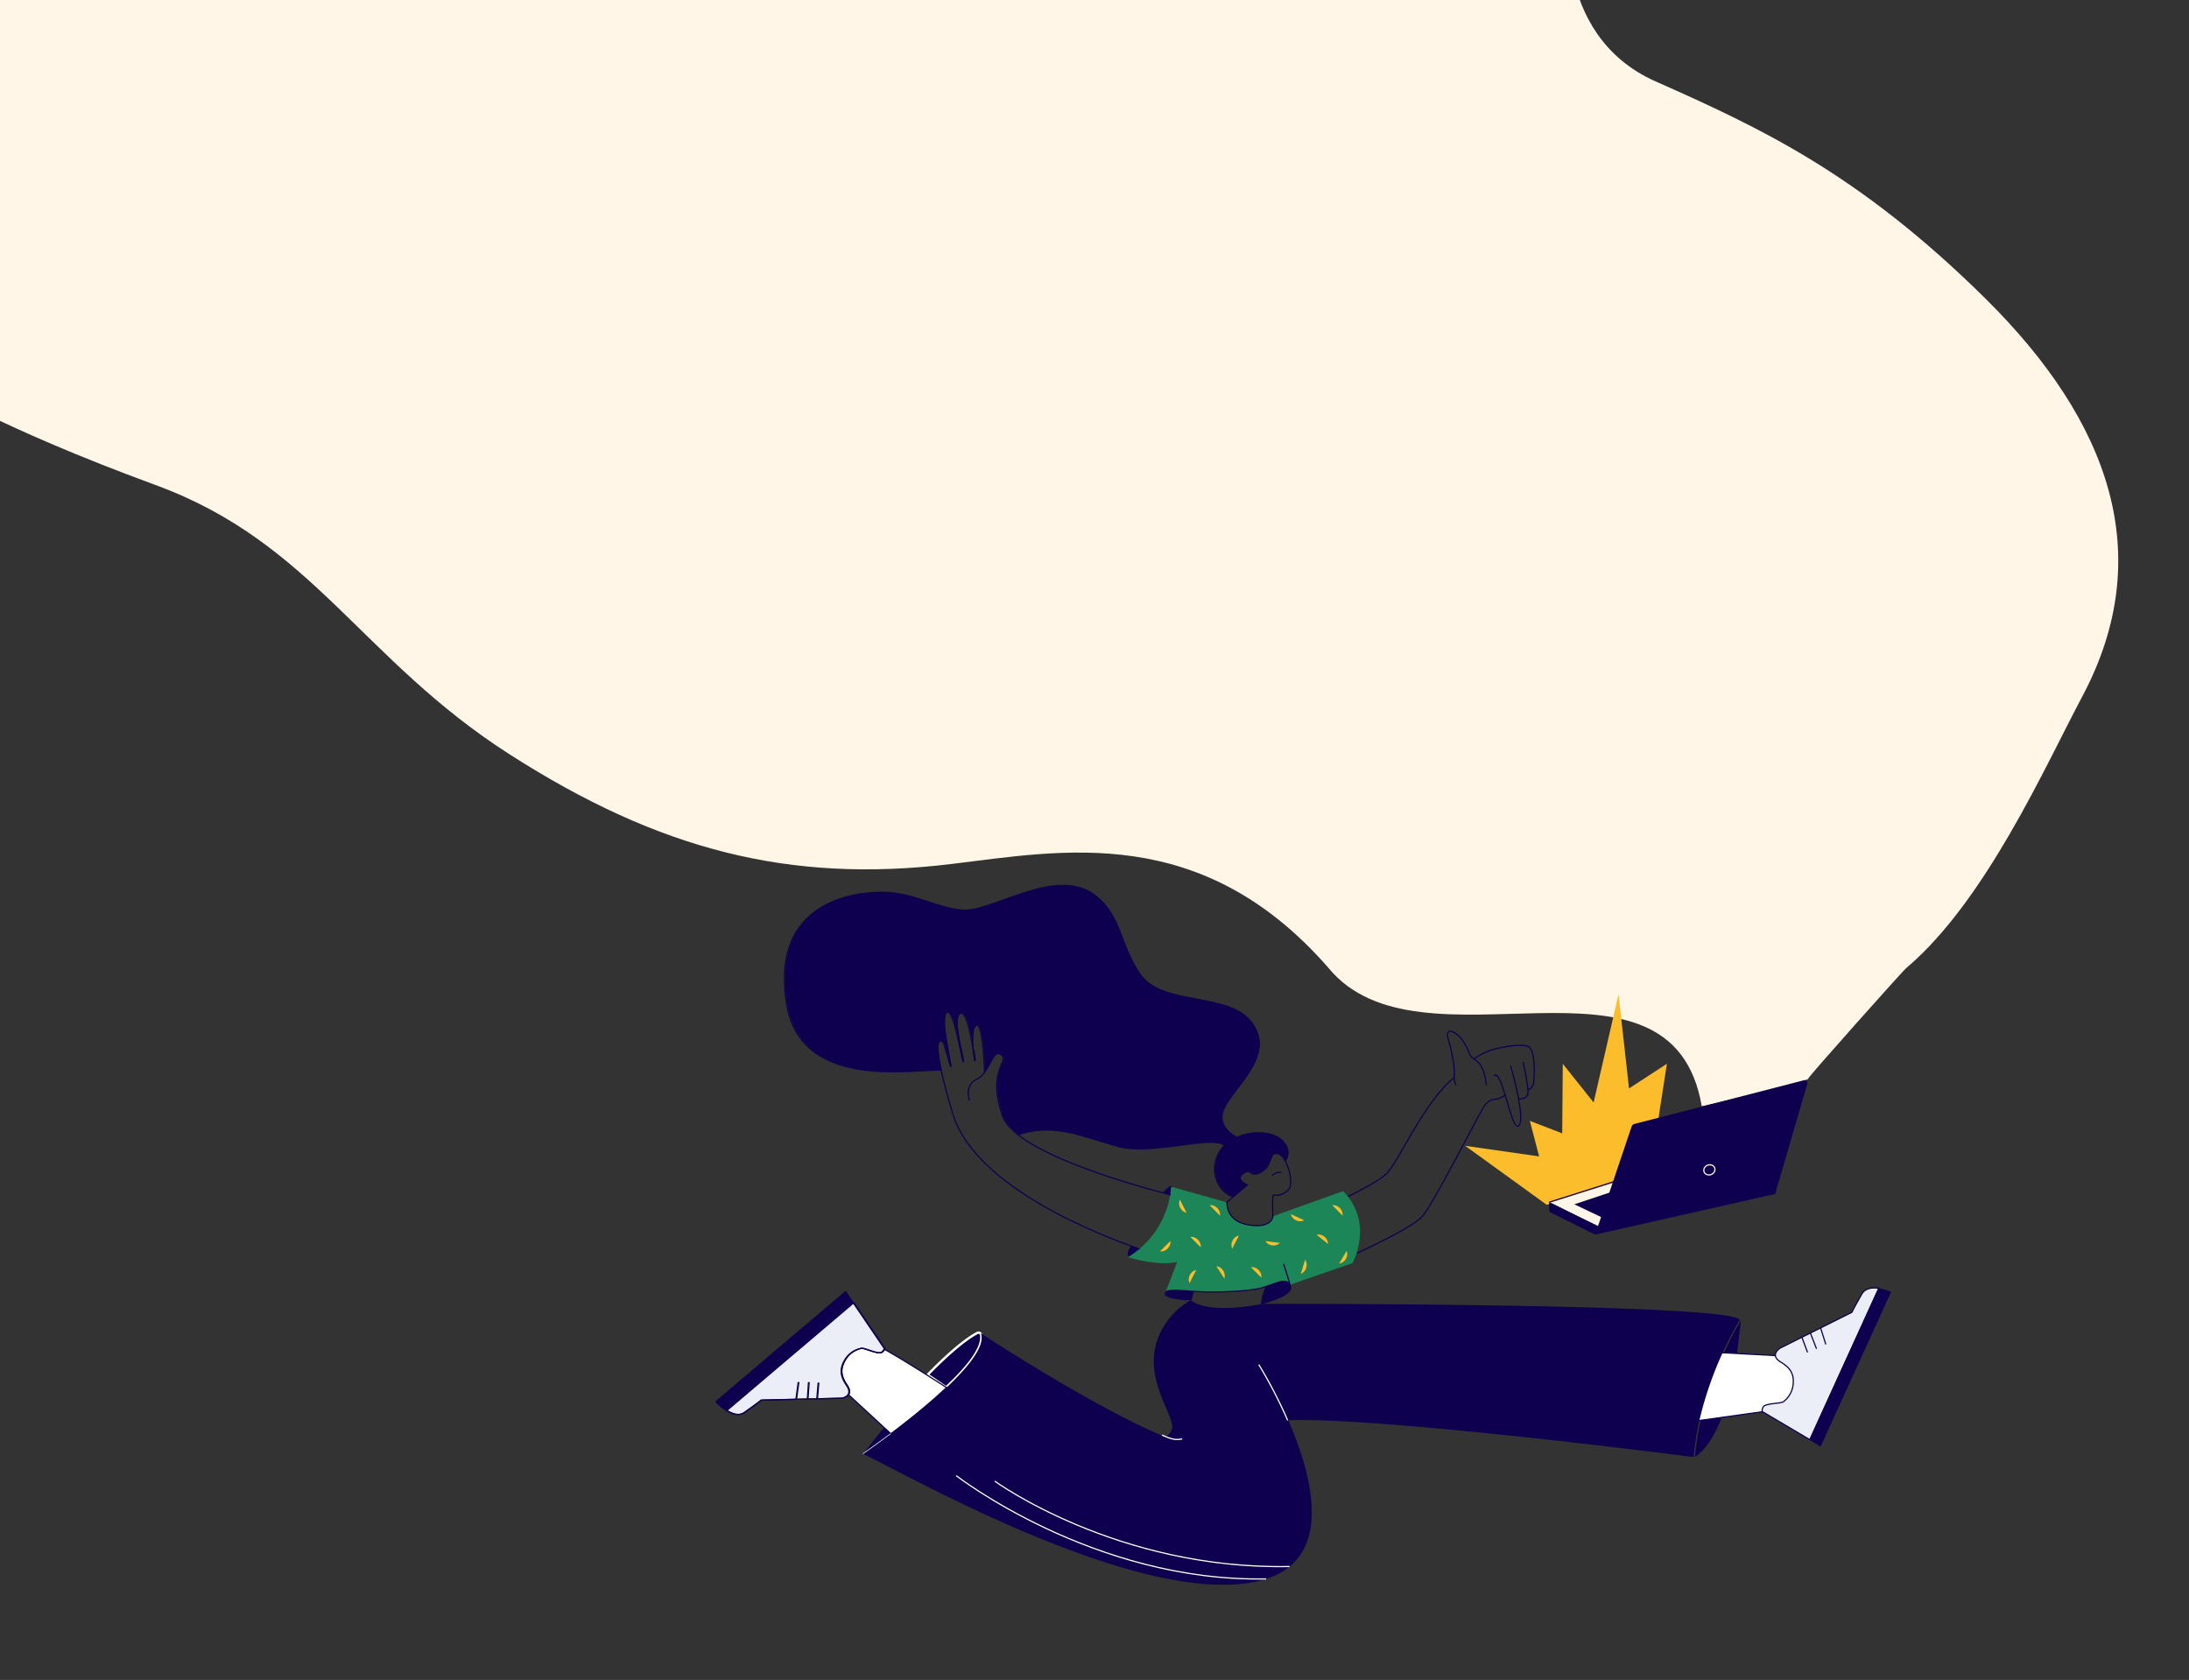 <svg id="Layer_1" data-name="Layer 1" xmlns="http://www.w3.org/2000/svg" viewBox="0 0 1845.73 1416.72">
  <rect x="0" y="0" width="1845.73" height="1416.72" fill="#333333" stroke="none"/>
  <defs>
    <style>
      .cls-1 {
        fill: #fff6e8;
      }

      .cls-2, .cls-3, .cls-8 {
        fill: #0e004e;
      }

      .cls-10, .cls-3, .cls-8 {
        stroke: #fff;
      }

      .cls-10, .cls-11, .cls-12, .cls-3, .cls-4, .cls-6, .cls-7, .cls-8 {
        stroke-miterlimit: 10;
      }

      .cls-3 {
        stroke-width: 2px;
      }

      .cls-4, .cls-5 {
        fill: #b57016;
      }

      .cls-11, .cls-4, .cls-6, .cls-7 {
        stroke: #0e004e;
      }

      .cls-6 {
        fill: #fff;
      }

      .cls-7 {
        fill: #ebeef7;
      }

      .cls-9 {
        fill: #1d8658;
      }

      .cls-10, .cls-11, .cls-12, .cls-14 {
        fill: none;
      }

      .cls-12 {
        stroke: #1b1023;
      }

      .cls-13 {
        fill: #fcbd2c;
      }

      .cls-14 {
        stroke: #fff6e8;
        stroke-miterlimit: 10;
      }
    </style>
  </defs>
  <g id="Layer_2" data-name="Layer 2">
    <g id="pc-sky">
      <path id="Path_40" data-name="Path 40" class="cls-1" d="M1120.11,816.22c-107.2-122.73-224.61-98.85-318.2-87.56-136.44,16.44-246.29-11.86-372.06-92.4S263.91,457.73,131.07,409-59.66,323.93-59.66,323.93V-80.27h1383s-16.93,109.18,72.6,148.9,171.94,78.24,277.86,182.87,145,217.41,81.94,335.86c-30.7,57.68-81.27,172.2-148.22,228.86-.51-.44-83.8,93-82.91,93.41,2.29,1.11-48.48,14.21-89.7,23.28C1409.23,784.51,1197.56,910.9,1120.11,816.22Z"/>
    </g>
    <g id="Jente">
      <g>
        <path class="cls-2" d="M1006.34,1088.89c-11.06-.83-20.06-1.71-22.52.52l-.66,1.71c.23,2.75,11.06,4.72,20,4.77h1.43l.12-.34A39.23,39.23,0,0,0,1006.34,1088.89Z"/>
        <path class="cls-2" d="M954,1050.65c-5.58,6.86-1.89,9.3-1.89,9.3a81.93,81.93,0,0,0,9.24-6.69C959.18,1052.49,956.71,1051.62,954,1050.65Z"/>
        <path class="cls-3" d="M824.13,1124.1c-5,2.53-18,10.66-42,35.34,5.4,3.37,11.16,7.6,15.69,10.48,17.63-16.41,31.18-32.94,29.5-44.13a2.24,2.24,0,0,0-2.52-1.9A1.94,1.94,0,0,0,824.13,1124.1Z"/>
        <path class="cls-4" d="M821.16,885.48c.49,4.47,1.11,8.08,1.24,8.76C822.34,893.59,821.88,890.12,821.16,885.48Z"/>
        <path class="cls-2" d="M1468.1,1113s-3.62,27-3.87,33.3-13.94,2.3-13.94,2.3,8.5-19.59,12.78-26.72C1466.55,1116.08,1468.1,1113,1468.1,1113Z"/>
        <path class="cls-2" d="M1032.41,966.47c-12.9,13.56-9.16,36.53,7.88,42.83l11.9-10.12s-11-4.38-3.38-9.7,5.28,4.38,15.22-1.23,6.21-17.56,14.06-15.39c2.32.64,4.49,3,6.25,6.27,2.2-3.78,3.74-9.59-1.35-15.86-7.51-9.24-25.61-10.49-39.8-4.15a38.4,38.4,0,0,0-5.71,3.1A28.65,28.65,0,0,0,1032.41,966.47Z"/>
        <path class="cls-2" d="M796.07,879.51c6,21.2,6.08,20,6.08,20,1.16,0-9.74-42.3-3.38-45.85s12.73,42,14,41.67-10-36.49-2.82-40.82c5.09-3.07,9.22,18.29,11.18,30.93-.51-4.79-.86-10.58-.25-14.88.42-2.92,1.27-5.14,2.83-5.89,5-2.39,6.51,27.58,6.92,39.5,5.83-8,8.45-19.47,14.13-14.74,7.41,6.18-12.16,11.17.75,50.85,1.88,5.78,6.81,11.46,13.88,16.92,28.91-9.55,51.68,1.13,82.1,9.83,29.4,8.4,80.58-9.64,90.89-.6a28.65,28.65,0,0,1,5.07-4.25,38.4,38.4,0,0,1,5.71-3.1c-7.49-4.37-16-12.22-10.82-23.88,8.55-19.2,43.3-44.31,24.23-71.94s-76-14-95-42c-17.55-25.85-15.35-49-37.83-66.29-33-25.38-86.7,14.73-112.17,12.42-19.7-1.78-36.66-12.1-59.28-14.64-17.53-2-104-.57-88.45,94.07,12,72.74,105.66,54.72,130.23,55.54C787.06,870.14,795.82,878.63,796.07,879.51Z"/>
        <path class="cls-5" d="M1088.46,1084.43c.06,0,0-.41-.2-1.11l-.22.07A8.69,8.69,0,0,1,1088.46,1084.43Z"/>
        <polygon class="cls-6" points="1452.49 1140.81 1496.48 1143.14 1522.79 1157.98 1508.88 1188.36 1486.2 1190.54 1432.88 1197.94 1422.97 1192.24 1449.06 1140.66 1452.49 1140.81"/>
        <path class="cls-2" d="M1068.34,1084.73a40.62,40.62,0,0,0-4.08,14.51c5.64-1.39,26.71-7.15,24.16-14.82a8.09,8.09,0,0,0-.42-1C1085.25,1077.67,1077.85,1081.62,1068.34,1084.73Z"/>
        <path class="cls-2" d="M988.34,1000.52c-1.76.09-4.12,2.17-6.77,5.46l6,1.6A51,51,0,0,0,988.34,1000.52Z"/>
        <path class="cls-2" d="M1434,1197.94a220.12,220.12,0,0,0-4.83,30.74c9.73-6.63,17.09-19.14,22.63-33.55l-17.8,2.8Z"/>
        <path class="cls-7" d="M1569.84,1091.32c-6.83,12-8.39,15.4-8.39,15.4l-26.34,13.15,4.4,13.93-4.4-13.93-8.62,4.3,5.17,13.31-5.17-13.31-7.15,3.56,4.74,12.78-4.74-12.78-18.32,9.15s-7.73,4.68-1.87,10.13c2.9,2.69,12.51,5.7,12.92,16.87s-6.12,16.44-8.29,18.2-15.62,1.12-17.17,4.53-.42,3.93-.42,3.93l39.85,23.57,58.17-127.72C1578.4,1085.62,1572.64,1086.41,1569.84,1091.32Z"/>
        <path class="cls-6" d="M798.11,1170.15c-4.45-2.87-9.54-6.14-14.85-9.5-12.87-8.17-27.14-17-37.39-22.68a8.12,8.12,0,0,1-2,2.25c-2.86,2.43-14.76-3.86-17.46-3.2s-10.87,2.66-15.24,12.94,3,17.1,4.51,20.76c1,2.47.66,4.22-.23,5.46l30,27.67,5.74,5.28C765.2,1198.56,783.13,1184.34,798.11,1170.15Z"/>
        <path class="cls-7" d="M715.71,1170.73c-1.48-3.66-8.9-10.47-4.51-20.76s12.52-12.28,15.24-12.94,14.6,5.63,17.46,3.2a8.12,8.12,0,0,0,2-2.25c.37-.79.08-1.13.08-1.13l-26-38.29h0l-107,90.86h0c4.94,3.17,10.49,4.91,15.11,1.65,11.29-8,14.15-10.37,14.15-10.37l29.42-.69,9.64-.23h0l1-14.24-1,14.24,8-.19,1.15-13.58-1.15,13.58h0l20.48-.48s4-.43,5.77-2.92C716.34,1174.94,716.7,1173.19,715.71,1170.73ZM671.62,1180l2-14.48Z"/>
        <path class="cls-2" d="M745.45,1203.85q-8.37,10.26-17.74,22.32c.48-.33,10.24-7.06,23.48-17Z"/>
        <path class="cls-8" d="M727.71,1226.17c.48-.33,10.24-7.06,23.48-17"/>
        <path class="cls-2" d="M1432.88,1197.93a301.56,301.56,0,0,1,19.61-57.12,266.4,266.4,0,0,1,14.45-27.81c-9-13-336-13.46-397.85-13.42h-4.82l-.17.05c-29.32,5.66-50.31,4.06-59.86-2.9l-.29-.22c-10.4,5.88-25.29,19-29.86,39.79-6.64,30.15,15.71,58.12,14.27,67.72-.48,3.15-2.71,5.82-5.49,8C920.35,1186,827,1124.34,827,1124.34c4.09,10.31-10.08,28-28.91,45.86-15,14.19-32.91,28.41-46.92,39-13.24,10-23,16.71-23.48,17h0c26.86,11.42,230.73,130.31,332.67,107.33,65.82-14.83,47.3-86.71,25.9-135.78a392.89,392.89,0,0,0-24.34-47,392.89,392.89,0,0,1,24.34,47c80.31-2.87,341.78,31,341.78,31a218.65,218.65,0,0,1,4.83-30.74Zm-450,14c14.1,4.52,11.59,2.21,14.48,2.09-2.9.16-.39,2.47-14.49-2Z"/>
        <path class="cls-9" d="M1081.87,1066s4.37,13.52,5.4,17.52l-.23.07c-2.79-5.72-10.18-1.77-19.66,1.35a64.4,64.4,0,0,1-7.19,2c-14.08,2.86-41.43,3.19-54.74,2.2h-.11c-11.07-.83-20.06-1.71-22.52.52l9.75-25.47c-16.51,4-41.39-4-41.39-4a81.93,81.93,0,0,0,9.24-6.69,75.73,75.73,0,0,0,26.21-45.68,49.4,49.4,0,0,0,.72-7.06l46.86,13.11v.12h0c-.12,1.59-.57,16.07,18.26,19.13a46.76,46.76,0,0,0,5.42.58c14.55.65,15-7.8,15-7.85l59.58-21.34a54.08,54.08,0,0,1,4,4.54c14,17.76,10.8,37.24,7.28,48a50.73,50.73,0,0,1-3.39,8.18l-53,18.37Z"/>
      </g>
      <path class="cls-10" d="M806.24,1244.42s115.57,90,261.34,87.11"/>
      <path class="cls-10" d="M838.76,1249.07s102.79,74.91,248.56,72"/>
    </g>
    <g id="Jente-outline">
      <g>
        <path class="cls-11" d="M1004,1096h-1.43c-9,0-19.79-2-20-4.76a2,2,0,0,1,.65-1.72c2.46-2.23,11.46-1.35,22.52-.51h.14c13.32,1,40.67.66,54.75-2.2a64.4,64.4,0,0,0,7.19-2c9.47-3.12,16.87-7.07,19.66-1.35a8.09,8.09,0,0,1,.42,1c2.55,7.67-18.52,13.43-24.16,14.82"/>
        <path class="cls-11" d="M1005.79,1089h0a39.07,39.07,0,0,1-1.61,6.65l-.12.34-.13.34c-.06.17-.13.33-.2.49"/>
        <path class="cls-11" d="M1063.74,1099.66h0a1.6,1.6,0,0,1,0-.31,40.62,40.62,0,0,1,4.08-14.51"/>
        <path class="cls-11" d="M1082.34,1065.9s6,18.64,5.59,18.62"/>
        <path class="cls-10" d="M1061.4,1150.8a392.89,392.89,0,0,1,24.34,47"/>
        <path class="cls-10" d="M979.83,1210.24c11.09,5.14,13.61,3.57,17,3.28"/>
        <path class="cls-11" d="M987.79,1000.61c-1.76.09-4.12,2.17-6.77,5.46"/>
        <g>
          <path class="cls-2" d="M719.34,1098.64l-107,90.86h-.06a52.41,52.41,0,0,1-8.6-7.26h0L713,1089.39h0l6.16,9.08Z"/>
          <g>
            <line class="cls-11" x1="719.26" y1="1098.48" x2="612.23" y2="1189.39"/>
            <line class="cls-11" x1="712.98" y1="1089.24" x2="603.62" y2="1182.12"/>
            <line class="cls-12" x1="688.7" y1="1179.67" x2="680.73" y2="1179.86"/>
            <line class="cls-11" x1="719.26" y1="1098.48" x2="712.98" y2="1089.24"/>
            <path class="cls-11" d="M612.23,1189.39a52.54,52.54,0,0,1-8.61-7.27"/>
            <path class="cls-11" d="M719.26,1098.48l.12.16,26,38.29s.29.34-.08,1.13a8.12,8.12,0,0,1-2,2.25c-2.86,2.43-14.76-3.86-17.46-3.2s-10.87,2.66-15.24,12.94,3,17.1,4.51,20.76c1,2.47.66,4.22-.23,5.46-1.78,2.49-5.77,2.92-5.77,2.92l-20.48.48"/>
            <line class="cls-12" x1="680.73" y1="1179.86" x2="671.09" y2="1180.09"/>
            <path class="cls-11" d="M671.09,1180.09l-29.42.69s-2.86,2.42-14.15,10.37c-4.62,3.26-10.17,1.52-15.11-1.65l-.18-.12"/>
            <line class="cls-11" x1="671.09" y1="1180.09" x2="673.04" y2="1165.61"/>
            <line class="cls-11" x1="680.73" y1="1179.86" x2="681.71" y2="1165.62"/>
            <line class="cls-11" x1="688.7" y1="1179.67" x2="689.85" y2="1166.09"/>
          </g>
        </g>
        <path class="cls-2" d="M1073.17,991.53a8.86,8.86,0,0,1,7-2.29.52.52,0,0,0,.5-.5.51.51,0,0,0-.5-.5,9.75,9.75,0,0,0-7.67,2.58c-.47.44.23,1.15.7.71Z"/>
        <path class="cls-2" d="M1525.52,1214.21l9.62,5.69,59.46-130.57a51.21,51.21,0,0,0-10.87-2.92Z"/>
        <g>
          <path class="cls-11" d="M1086.49,1003.07c-4.9,5.6-10.9,5.3-12.52,4.66s-.69,18-.69,18-.44,10.51-20.38,7.27c-18.82-3.06-18.37-17.54-18.26-19.12h0l.22-.29,4.89-4.16,11.9-10.12s-11-4.38-3.38-9.7,5.28,4.38,15.22-1.23,6.21-17.56,14.06-15.39c2.32.64,4.49,3,6.25,6.27C1088,986.89,1090,999.13,1086.49,1003.07Z"/>
          <path class="cls-11" d="M1039.76,1009.39c-17-6.3-20.78-29.27-7.88-42.83a28.65,28.65,0,0,1,5.07-4.25,38.4,38.4,0,0,1,5.71-3.1c14.19-6.34,32.29-5.09,39.8,4.15,5.09,6.27,3.55,12.08,1.35,15.86"/>
          <path class="cls-11" d="M793.52,902.48c-24.57-.82-118.26,17.2-130.23-55.54-15.56-94.64,70.92-96,88.45-94.07,22.6,2.54,39.6,12.86,59.28,14.64,25.47,2.31,79.15-37.8,112.17-12.42,22.48,17.29,20.28,40.44,37.83,66.29,19,28,76,14.38,95,42s-15.68,52.74-24.22,71.94c-5.2,11.66,3.32,19.51,10.81,23.88"/>
          <path class="cls-11" d="M1144.15,1056.86c15.11-7,47.8-22.77,55.28-31.29,9.8-11.19,49.13-89.67,53-94.13,4.9-5.6,7.37-3.54,11.86-5.28a32.81,32.81,0,0,0,4.83-2.56"/>
          <path class="cls-11" d="M1136.87,1008.91c10.28-5,26-13.38,31.57-18.45,10.83-9.9,31.49-60.55,57.7-81.76"/>
          <path class="cls-11" d="M987.07,1007.67c-36.5-9.53-99.67-28.27-128.18-50.34-7.07-5.46-12-11.14-13.88-16.92-12.91-39.68,6.66-44.67-.75-50.85-5.68-4.73-8.3,6.75-14.13,14.74a18,18,0,0,1-6.43,5.78c-11,5.25-6.25,18-6.25,18"/>
          <path class="cls-11" d="M821.87,894.33c-.08-.65-.52-4.12-1.24-8.76-2-12.64-6.09-34-11.18-30.93-7.17,4.33,4.12,40.52,2.82,40.82s-7.69-45.21-14-41.67,4.54,45.9,3.38,45.85c0,0,0,1.16-6.08-20-.25-.88-9-9.37-2,22.88,1.91,8.86,5,20.77,9.81,36.76,18.26,60.87,121.07,101.46,157.53,114.11"/>
          <path class="cls-11" d="M1253.2,915.19a40.24,40.24,0,0,0-5.08-17.45c-2.35-2.77-3.1-3-5.23-4.69-.64-.52-1.4-1.17-2.36-2.06-2.17-2-1.86-6.06-7.78-14.29-3.93-5.48-15.66-13.2-11.24,1,2.07,6.7,4.51,19.09,4.68,25.53,0,2.24-.07,3.9,0,5.43a14.87,14.87,0,0,0,1.48,6.51"/>
          <path class="cls-11" d="M830.13,904.3c-.41-11.91-1.94-41.89-6.92-39.49-1.55.74-2.41,3-2.83,5.88-.61,4.3-.25,10.09.25,14.88.49,4.48,1.12,8.09,1.24,8.77a.2.2,0,0,0,0,.11"/>
          <path class="cls-11" d="M1280.47,926.83c4.28,0,7.23-1.27,7.9-4.87a12.55,12.55,0,0,0,0-2.74c-.55-7.21-4.08-23.56-4.08-23.56"/>
          <path class="cls-11" d="M1273.7,898.67s4.26,14.54,6.77,28.16c1.9,10.27,2.79,20,.1,22.58-3.46,3.34-7.37-12.46-11.41-25.81-3.22-10.65-6.55-19.74-9.8-16.27"/>
          <path class="cls-11" d="M1242.89,893.05c2.44-1.78,4.65-3.64,12.22-6.64s29.35-7.22,34.4-3.31,4.61,27,3.24,31.54a7.61,7.61,0,0,1-4.37,4.58"/>
        </g>
      </g>
      <g>
        <path class="cls-13" d="M994.89,1011.73c-2.16,4.27.89,10.22,5.6,11"/>
        <path class="cls-13" d="M978.13,1055.24c4.72.75,9.46-4,8.74-8.67"/>
        <path class="cls-13" d="M1028.65,1025.15c.76-4.72-4-9.46-8.67-8.74"/>
        <path class="cls-13" d="M1008.63,1071.05c-4.72.74-7.77,6.68-5.63,11"/>
        <path class="cls-13" d="M1032.28,1078.22c1.73-4.46-1.89-10.08-6.65-10.36"/>
        <path class="cls-13" d="M1044.64,1042c-4.72.74-7.77,6.68-5.63,11"/>
        <path class="cls-13" d="M1063.5,1077.42c.75-4.72-4-9.46-8.68-8.74"/>
        <path class="cls-13" d="M1012.39,1051.86c.75-4.71-4-9.45-8.67-8.74"/>
        <path class="cls-13" d="M1067,1046.65c2.32,4.17,9,5,12.22,1.51"/>
        <path class="cls-13" d="M1096.84,1074.23c4.51-1.56,6.47-8,3.6-11.77"/>
        <path class="cls-13" d="M1119.74,1049c.19-4.78-5-8.93-9.64-7.67"/>
        <path class="cls-13" d="M1129.19,1065.5c4.75-.46,8.16-6.2,6.28-10.59"/>
        <path class="cls-13" d="M1088.47,1023.94c1,4.68,7,7.46,11.2,5.13"/>
        <path class="cls-13" d="M1132,1025.15c.76-4.72-3.94-9.46-8.67-8.74"/>
      </g>
    </g>
    <g id="Boom">
      <polygon class="cls-13" points="1399.05 938.7 1405.5 897.1 1373.57 917.9 1364.72 838.48 1343.72 929.74 1317.7 897.1 1317.23 955.78 1289.96 945.27 1297.75 975.22 1235.41 966.29 1304.19 1016.06 1391.94 988.62 1399.05 938.7"/>
    </g>
    <g id="pc">
      <polygon class="cls-1" points="1361.41 997.35 1348.45 1034.78 1307.28 1014.1 1361.41 997.35"/>
      <path class="cls-2" d="M1521.07,911l-142.9,36.84a3.45,3.45,0,0,0-2.43,2.26L1345,1041.18l151.77-34.29,27.14-93a2.33,2.33,0,0,0-1.58-2.88A2.27,2.27,0,0,0,1521.07,911Z"/>
      <path class="cls-2" d="M1347.43,1033.92l-41.17-20.06v7.32a1.15,1.15,0,0,0,.65,1l38.07,19"/>
      <line class="cls-11" x1="1306.26" y1="1013.86" x2="1360.39" y2="996.68"/>
      <polyline class="cls-2" points="1358.79 1005.15 1327.43 1015.61 1351.82 1027.22 1359.18 1003.91"/>
      <g id="Layer_5" data-name="Layer 5">
        <ellipse class="cls-14" cx="1437.47" cy="980.06" rx="4.76" ry="4.2" transform="matrix(0.94, -0.35, 0.35, 0.94, -252.91, 568.43)"/>
      </g>
    </g>
  </g>
</svg>
